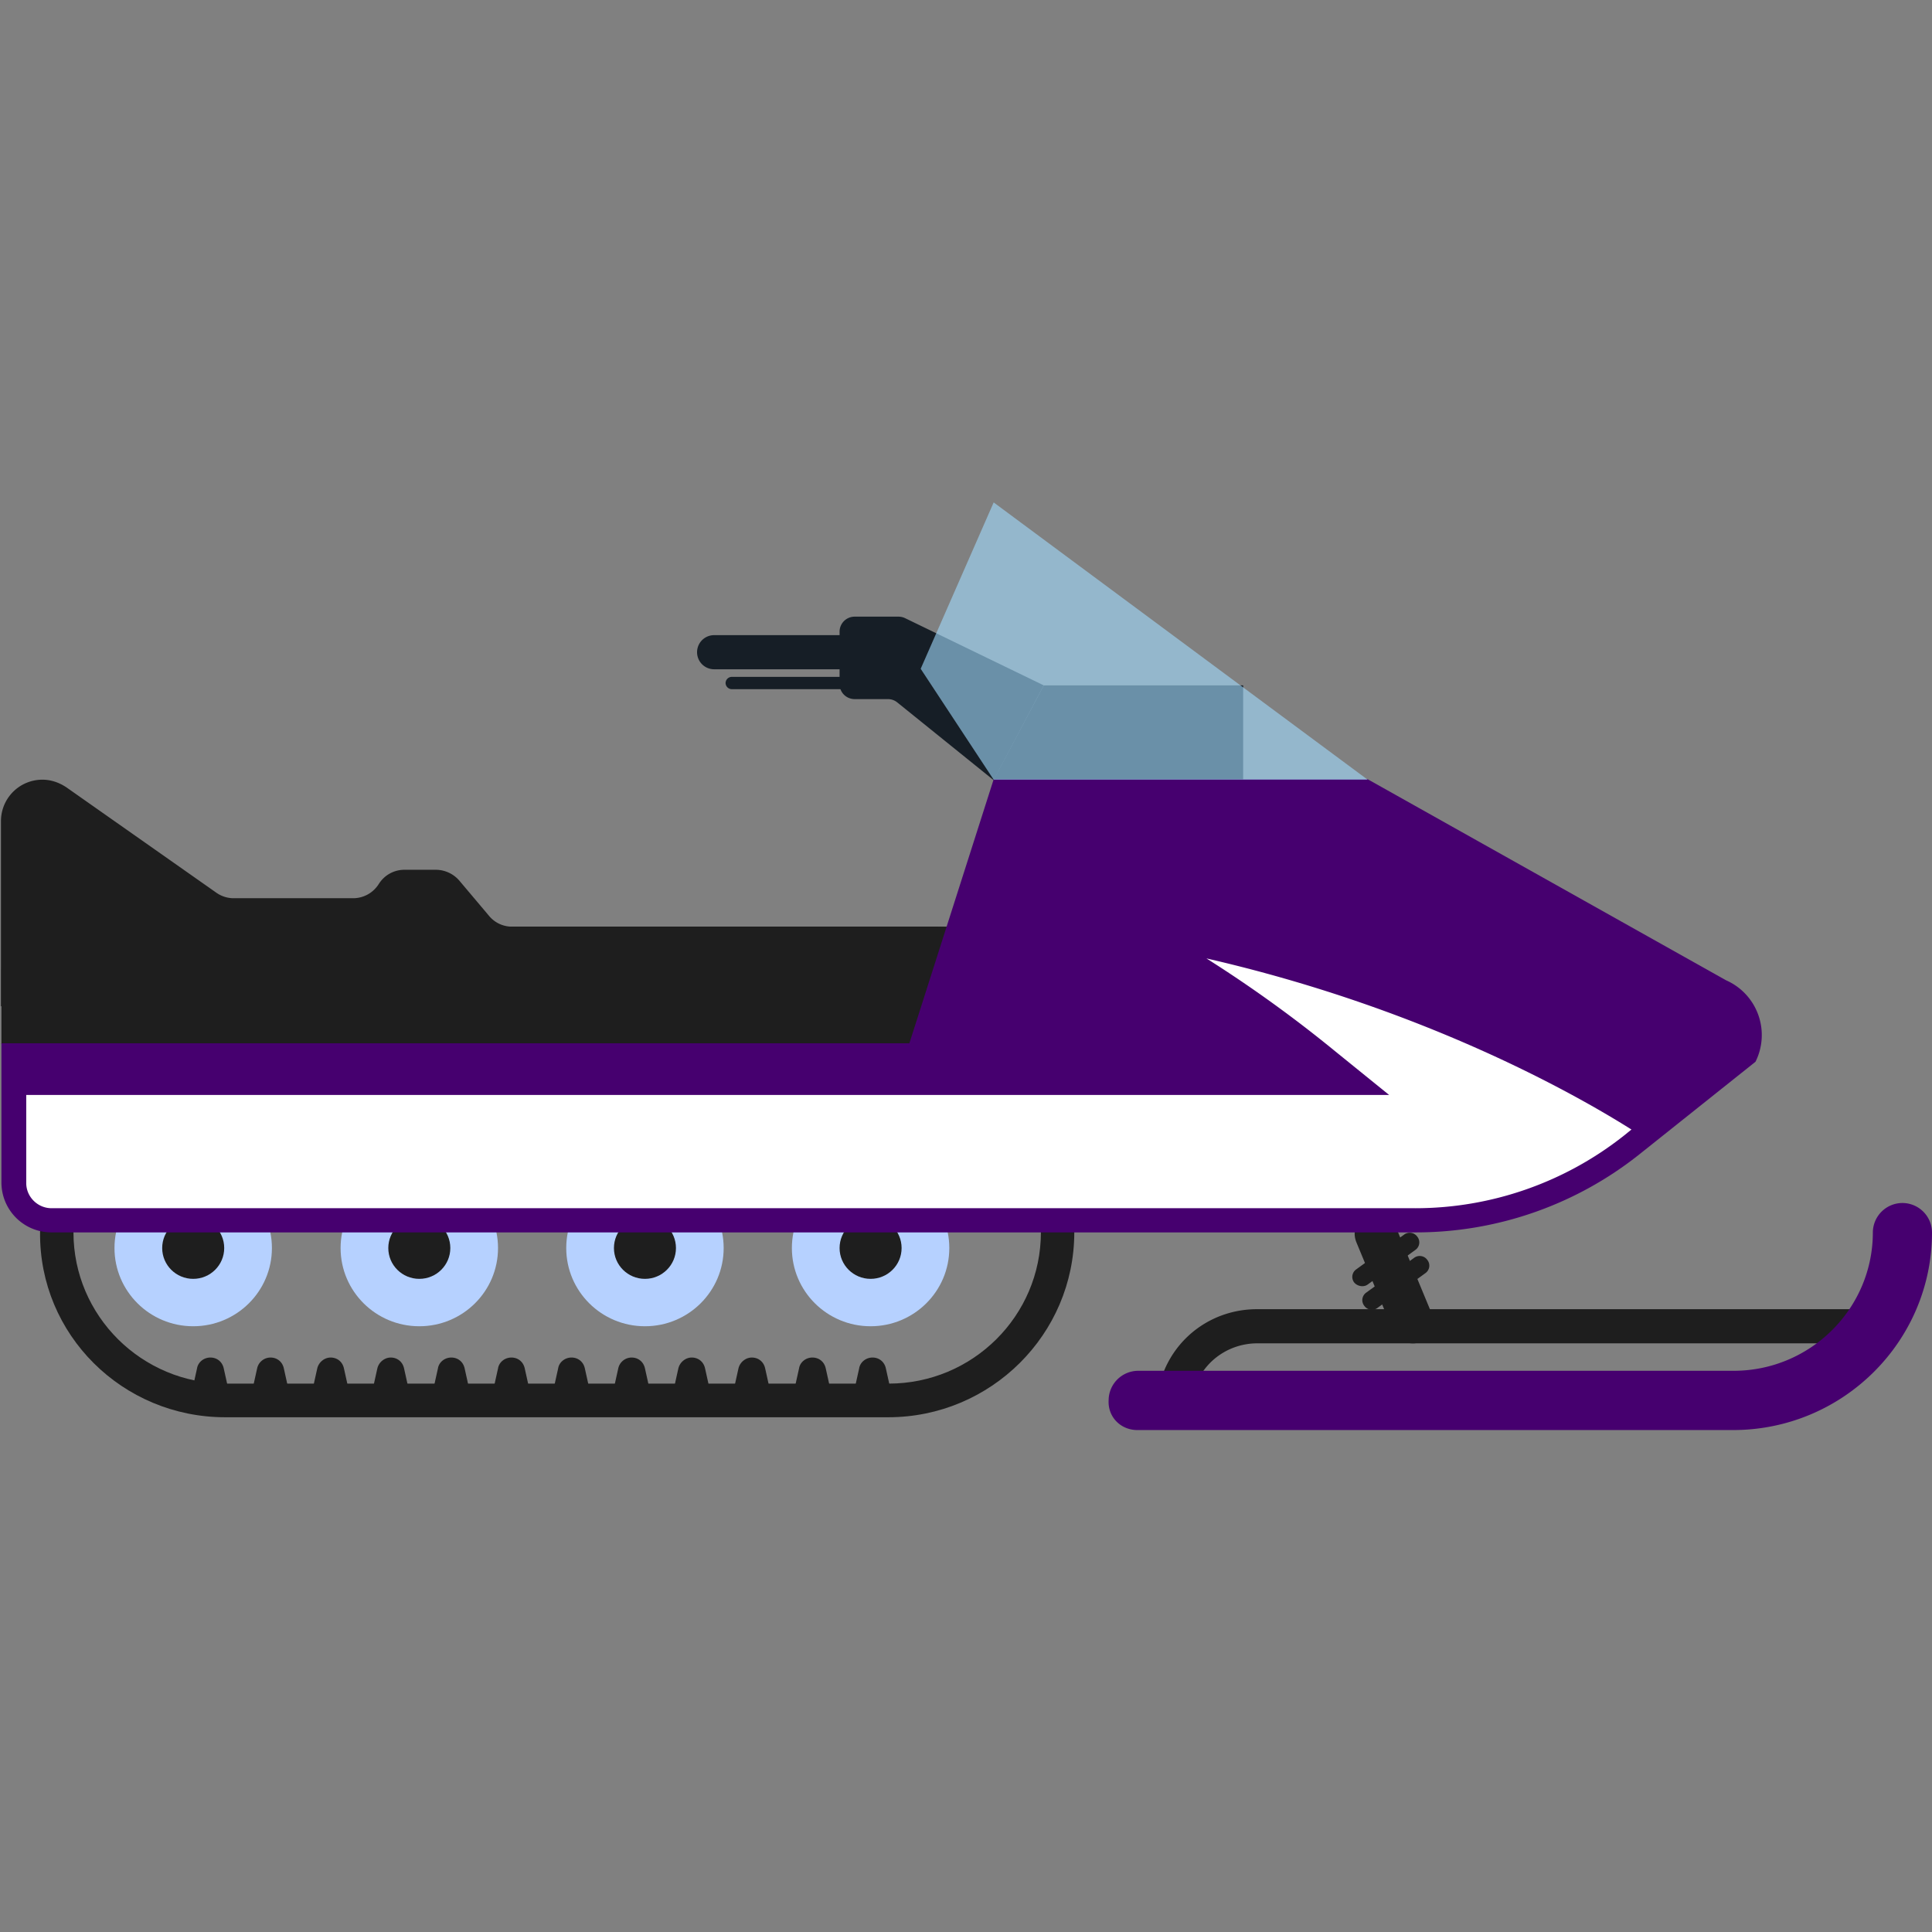<svg xmlns="http://www.w3.org/2000/svg" width="120" height="120"><rect width="100%" height="100%" fill="#808080" stroke="none"/><g fill="none"><g fill="#1E1E1E"><path d="M88.237 83.347c.682-.265.978-1.03.711-1.707l-2.281-5.506c-.267-.677-1.037-.972-1.719-.707-.681.265-.978 1.03-.711 1.708l2.282 5.506c.266.647 1.066.971 1.718.706z"/><path d="m84.948 79.785 2.963-2.15a.57.57 0 0 0 .119-.824.578.578 0 0 0-.83-.118l-2.963 2.15a.57.57 0 0 0-.118.824c.207.236.592.294.83.118zm.622 1.442 2.963-2.149a.57.57 0 0 0 .119-.824.578.578 0 0 0-.83-.118l-2.963 2.15a.57.57 0 0 0-.118.824.578.578 0 0 0 .83.117z"/></g><path fill="#1E1E1E" d="M72.711 88.058c.415 0 .83-.265 1.008-.677l.562-1.384c.623-1.56 2.134-2.561 3.823-2.561h38.252a1.059 1.059 0 1 0 0-2.12H78.074c-2.578 0-4.86 1.53-5.807 3.915l-.563 1.384c-.208.56.059 1.178.592 1.384.148.059.267.059.415.059z"/><path fill="#161E26" d="m64.83 42.57-8.623-4.18a.951.951 0 0 0-.414-.088h-2.697a.933.933 0 0 0-.948.942v3.238c0 .53.415.942.948.942h2.045a.91.91 0 0 1 .592.206l5.986 4.829 3.11-5.888z"/><path fill="#1E1E1E" d="M58.815 57.556H31.822a1.845 1.845 0 0 1-1.452-.677l-1.837-2.178a1.941 1.941 0 0 0-1.452-.678h-1.955c-.652 0-1.245.324-1.6.884a1.879 1.879 0 0 1-1.6.883h-7.407a1.87 1.87 0 0 1-1.097-.353L4.12 48.9c-.445-.295-.949-.472-1.482-.472A2.571 2.571 0 0 0 .06 50.99v11.512l58.756-4.947z"/><path fill="#1E1E1E" d="M3.822 57.556h54.993v7.302H.089v-4.593c-.03-1.502 1.66-2.709 3.733-2.709z"/><path fill="#161E26" d="m61.719 48.43 3.11-5.86h12.386v5.86z"/><g transform="matrix(-1 0 0 1 16.889 72.513)"><ellipse cx="4.889" cy="5.005" fill="#B6D1FF" rx="4.889" ry="4.858"/><ellipse cx="4.889" cy="5.005" fill="#1E1E1E" rx="1.926" ry="1.914"/></g><g transform="matrix(-1 0 0 1 31.111 72.513)"><ellipse cx="5.067" cy="5.005" fill="#B6D1FF" rx="4.889" ry="4.858"/><ellipse cx="5.067" cy="5.005" fill="#1E1E1E" rx="1.926" ry="1.914"/></g><g transform="matrix(-1 0 0 1 45.037 72.513)"><ellipse cx="4.978" cy="5.005" fill="#B6D1FF" rx="4.889" ry="4.858"/><ellipse cx="4.978" cy="5.005" fill="#1E1E1E" rx="1.926" ry="1.914"/></g><g transform="matrix(-1 0 0 1 58.963 72.513)"><ellipse cx="4.889" cy="5.005" fill="#B6D1FF" rx="4.889" ry="4.858"/><ellipse cx="4.889" cy="5.005" fill="#1E1E1E" rx="1.926" ry="1.914"/></g><path fill="#1E1E1E" d="M13.985 88.028H55.17c6.37 0 11.556-5.152 11.556-11.482 0-.589-.474-1.03-1.037-1.03s-1.037.47-1.037 1.03c0 5.182-4.237 9.392-9.452 9.392H14.015c-5.215 0-9.452-4.21-9.452-9.392 0-.589-.474-1.03-1.037-1.03s-1.037.47-1.037 1.03c-.06 6.36 5.126 11.482 11.496 11.482z"/><path fill="#46006F" d="M70.637 88.823h37.007c6.815 0 12.356-5.505 12.356-12.277a1.84 1.84 0 0 0-1.837-1.825 1.84 1.84 0 0 0-1.837 1.825c0 4.74-3.882 8.597-8.652 8.597H70.696a1.84 1.84 0 0 0-1.837 1.826c-.059 1.06.77 1.854 1.778 1.854zM56.474 64.828 61.72 48.4h23.23l22.25 12.483a3.717 3.717 0 0 1 1.837 5.064l-7.2 5.741a22.282 22.282 0 0 1-13.896 4.858H3.2a3.1 3.1 0 0 1-3.111-3.091v-8.656h56.385v.03z"/><path fill="#A2DCFF" d="m61.719 31.206 23.23 17.223h-23.23l-4.534-6.889z" opacity=".6"/><path fill="#1E1E1E" d="M54.193 84.319c.414 0 .74.265.83.677l.444 2.002h-2.548l.444-2.002c.06-.383.415-.677.83-.677zm-3.733 0c.414 0 .74.265.829.677l.444 2.002h-2.548l.445-2.002c.059-.383.414-.677.83-.677zm-3.764 0c.415 0 .741.265.83.677l.444 2.002h-2.548l.445-2.002c.089-.383.444-.677.83-.677zm-3.733 0c.415 0 .74.265.83.677l.444 2.002h-2.548l.444-2.002c.09-.383.445-.677.83-.677zm-3.733 0c.414 0 .74.265.83.677l.444 2.002h-2.548l.444-2.002a.855.855 0 0 1 .83-.677zm-3.734 0c.415 0 .741.265.83.677l.444 2.002h-2.548l.445-2.002c.059-.383.414-.677.83-.677zm-3.733 0c.415 0 .74.265.83.677l.444 2.002h-2.548l.444-2.002c.06-.383.415-.677.83-.677zm-3.733 0c.414 0 .74.265.83.677l.444 2.002h-2.548l.444-2.002c.06-.383.415-.677.83-.677zm-3.763 0c.414 0 .74.265.83.677l.444 2.002h-2.548l.444-2.002c.089-.383.444-.677.83-.677zm-3.734 0c.415 0 .741.265.83.677l.444 2.002H19.26l.445-2.002c.089-.383.444-.677.83-.677zm-3.733 0c.415 0 .74.265.83.677l.444 2.002h-2.548l.444-2.002a.855.855 0 0 1 .83-.677zm-3.733 0c.414 0 .74.265.83.677l.444 2.002h-2.548l.444-2.002c.06-.383.415-.677.83-.677z"/><path fill="#161E26" d="M44.356 41.57h8.563a1.059 1.059 0 1 0 0-2.12h-8.563a1.059 1.059 0 1 0 0 2.12zm1.096 1.236h9.926a.391.391 0 0 0 .385-.383.391.391 0 0 0-.385-.382h-9.926a.391.391 0 0 0-.385.382.39.39 0 0 0 .385.383z"/><path fill="#FFF" d="M87.911 75.045a20.89 20.89 0 0 0 12.948-4.505l.474-.383c-3.644-2.296-13.037-7.566-26.4-10.628a80.619 80.619 0 0 1 8 5.77l3.348 2.71H1.63v5.475c0 .854.71 1.56 1.57 1.56h84.711z"/></g></svg>